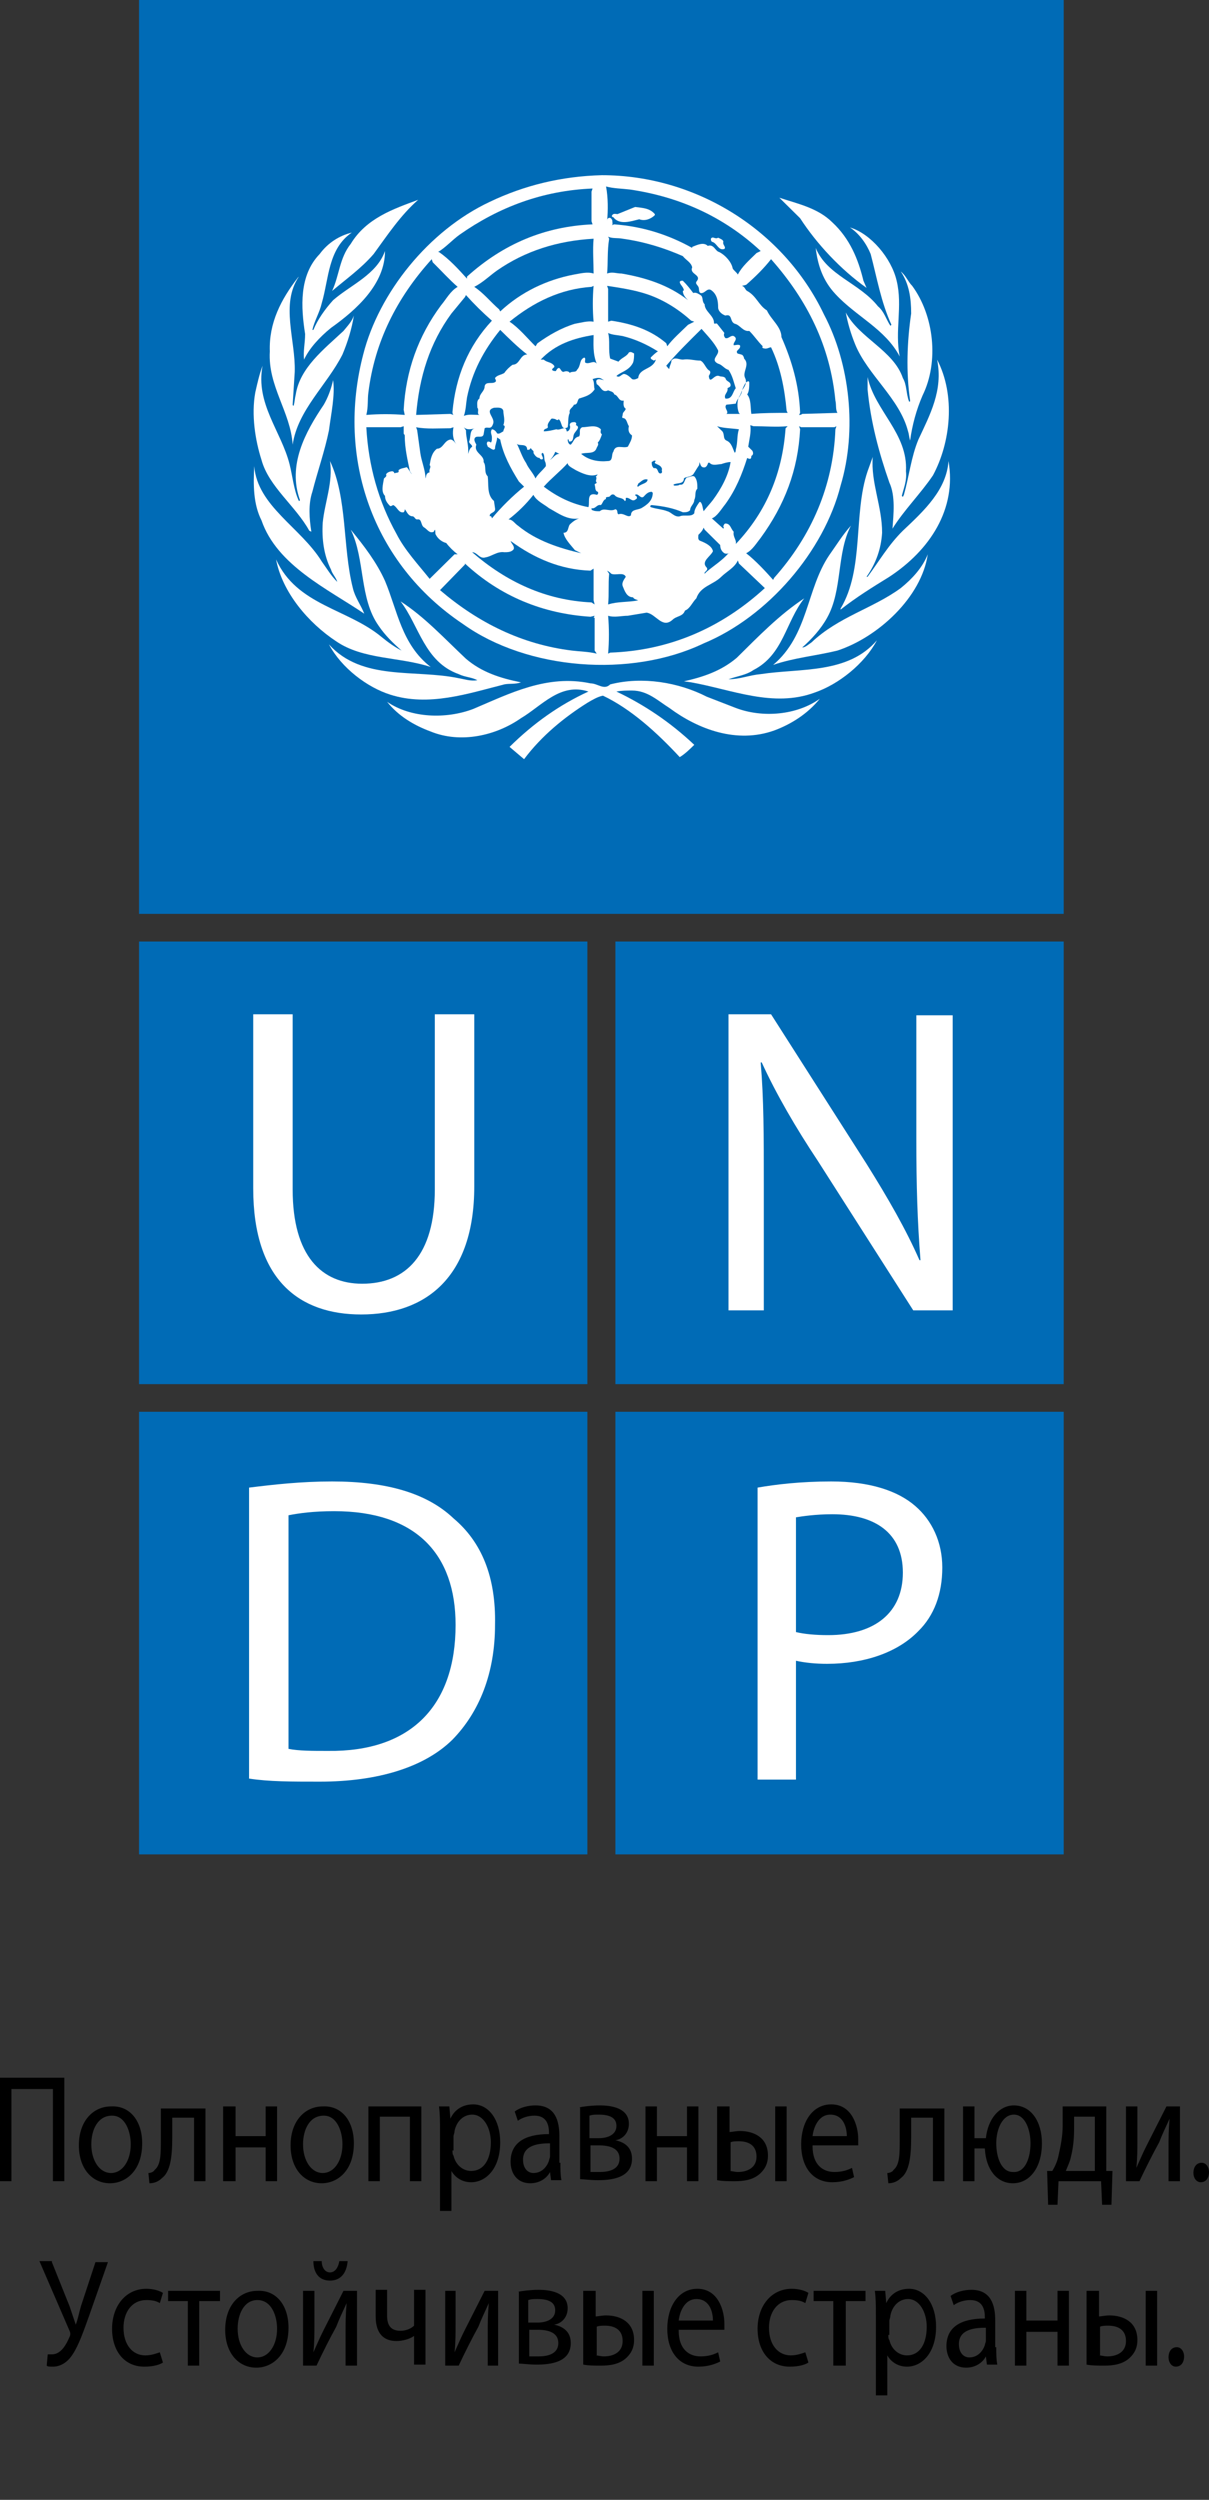 <svg width="60" height="124" viewBox="0 0 60 124" fill="none" xmlns="http://www.w3.org/2000/svg">
<rect x="0" y="0" width="60" height="124" fill="#333333" stroke="none"/>
<path d="M3.193 103.062V108.195H2.627V103.622H0.567V108.195H0V103.062H3.193Z" fill="black"/>
<path d="M4.532 106.366C4.532 107.179 4.944 107.789 5.511 107.789C6.077 107.789 6.489 107.179 6.489 106.366C6.489 105.756 6.232 104.943 5.562 104.943C4.841 104.943 4.532 105.654 4.532 106.366ZM7.056 106.315C7.056 107.687 6.232 108.297 5.459 108.297C4.584 108.297 3.914 107.585 3.914 106.416C3.914 105.197 4.635 104.485 5.511 104.485C6.438 104.434 7.056 105.197 7.056 106.315Z" fill="black"/>
<path d="M10.197 104.485V108.195H9.631V105.044H8.549V106.01C8.549 107.026 8.446 107.738 8.034 108.043C7.88 108.195 7.674 108.297 7.416 108.297L7.365 107.789C7.468 107.789 7.622 107.738 7.674 107.636C7.983 107.382 7.983 106.874 7.983 106.061V104.587H10.197V104.485Z" fill="black"/>
<path d="M11.691 104.485V105.959H13.185V104.485H13.751V108.195H13.185V106.518H11.691V108.195H11.073V104.485H11.691Z" fill="black"/>
<path d="M15.039 106.366C15.039 107.179 15.451 107.789 16.017 107.789C16.584 107.789 16.996 107.179 16.996 106.366C16.996 105.756 16.738 104.943 16.069 104.943C15.348 104.943 15.039 105.654 15.039 106.366ZM17.562 106.315C17.562 107.687 16.738 108.297 15.966 108.297C15.09 108.297 14.421 107.585 14.421 106.416C14.421 105.197 15.142 104.485 16.017 104.485C16.944 104.434 17.562 105.197 17.562 106.315Z" fill="black"/>
<path d="M20.91 104.485V108.195H20.343V104.994H18.85V108.195H18.283V104.485H20.91Z" fill="black"/>
<path d="M22.455 106.671C22.455 106.772 22.455 106.874 22.506 106.925C22.609 107.382 22.97 107.687 23.382 107.687C24 107.687 24.36 107.128 24.36 106.264C24.36 105.553 24 104.892 23.433 104.892C23.021 104.892 22.661 105.197 22.558 105.705C22.558 105.807 22.506 105.908 22.506 105.959V106.671H22.455ZM21.837 105.705C21.837 105.248 21.837 104.841 21.785 104.485H22.3L22.352 105.095C22.558 104.638 22.97 104.384 23.485 104.384C24.258 104.384 24.824 105.146 24.824 106.264C24.824 107.585 24.103 108.246 23.382 108.246C22.97 108.246 22.609 108.043 22.403 107.687V109.669H21.837V105.705Z" fill="black"/>
<path d="M27.296 106.315C26.678 106.315 25.957 106.417 25.957 107.128C25.957 107.585 26.215 107.789 26.472 107.789C26.884 107.789 27.142 107.484 27.245 107.179C27.245 107.128 27.296 107.026 27.296 106.976V106.315ZM27.811 107.28C27.811 107.585 27.811 107.89 27.863 108.144H27.348L27.296 107.738C27.142 108.043 26.781 108.297 26.318 108.297C25.648 108.297 25.339 107.789 25.339 107.23C25.339 106.315 26.009 105.858 27.245 105.858V105.807C27.245 105.502 27.193 104.943 26.524 104.943C26.215 104.943 25.906 105.044 25.7 105.197L25.545 104.739C25.803 104.536 26.215 104.435 26.575 104.435C27.554 104.435 27.76 105.197 27.76 105.959V107.28H27.811Z" fill="black"/>
<path d="M29.305 106.061H29.717C30.129 106.061 30.592 105.908 30.592 105.451C30.592 105.095 30.335 104.892 29.717 104.892C29.511 104.892 29.408 104.892 29.253 104.943V106.061H29.305ZM29.305 107.738C29.459 107.738 29.562 107.738 29.768 107.738C30.18 107.738 30.747 107.636 30.747 107.077C30.747 106.569 30.283 106.417 29.717 106.417H29.305V107.738ZM28.738 104.536C28.944 104.485 29.408 104.435 29.768 104.435C30.283 104.435 31.21 104.536 31.21 105.349C31.21 105.807 30.901 106.112 30.541 106.162C31.004 106.264 31.365 106.518 31.365 107.077C31.365 108.043 30.335 108.144 29.665 108.144C29.305 108.144 28.944 108.094 28.79 108.094V104.536H28.738Z" fill="black"/>
<path d="M32.601 104.485V105.959H34.094V104.485H34.661V108.195H34.094V106.518H32.601V108.195H32.034V104.485H32.601Z" fill="black"/>
<path d="M39.039 104.485V108.195H38.472V104.485H39.039ZM36.206 107.687C36.309 107.687 36.464 107.738 36.618 107.738C37.082 107.738 37.545 107.535 37.545 106.976C37.545 106.366 37.082 106.213 36.67 106.213C36.515 106.213 36.361 106.213 36.258 106.264V107.687H36.206ZM36.206 104.485V105.756C36.309 105.756 36.515 105.705 36.721 105.705C37.391 105.705 38.112 106.01 38.112 106.925C38.112 107.331 37.957 107.585 37.751 107.789C37.391 108.144 36.876 108.195 36.464 108.195C36.154 108.195 35.846 108.195 35.588 108.144V104.485H36.206Z" fill="black"/>
<path d="M42.026 105.959C42.026 105.553 41.871 104.892 41.202 104.892C40.635 104.892 40.378 105.502 40.326 105.959H42.026ZM40.326 106.467C40.326 107.382 40.841 107.738 41.408 107.738C41.82 107.738 42.077 107.636 42.283 107.535L42.386 107.992C42.18 108.094 41.82 108.246 41.305 108.246C40.326 108.246 39.76 107.484 39.76 106.366C39.76 105.248 40.326 104.384 41.253 104.384C42.283 104.384 42.592 105.451 42.592 106.112C42.592 106.264 42.592 106.366 42.592 106.417H40.326V106.467Z" fill="black"/>
<path d="M46.867 104.485V108.195H46.3V105.044H45.219V106.01C45.219 107.026 45.116 107.738 44.704 108.043C44.549 108.195 44.343 108.297 44.086 108.297L44.034 107.789C44.137 107.789 44.292 107.738 44.343 107.636C44.652 107.382 44.652 106.874 44.652 106.061V104.587H46.867V104.485Z" fill="black"/>
<path d="M51.142 106.315C51.142 105.654 50.884 104.892 50.318 104.892C49.751 104.892 49.442 105.603 49.442 106.315C49.442 107.026 49.7 107.738 50.266 107.738C50.884 107.789 51.142 107.026 51.142 106.315ZM48.361 104.485V106.061H48.927C49.03 105.095 49.596 104.435 50.318 104.435C51.142 104.435 51.708 105.197 51.708 106.315C51.708 107.535 51.09 108.297 50.266 108.297C49.493 108.297 48.927 107.636 48.876 106.569H48.361V108.195H47.794V104.485H48.361Z" fill="black"/>
<path d="M53.305 105.603C53.305 106.112 53.253 106.569 53.15 106.976C53.099 107.23 52.996 107.433 52.893 107.687H54.335V104.994H53.305V105.603ZM54.901 104.485V107.687H55.21L55.159 109.364H54.695L54.644 108.195H52.532L52.481 109.364H52.017L51.966 107.687H52.223C52.378 107.433 52.481 107.179 52.532 106.925C52.635 106.467 52.738 105.959 52.738 105.451V104.485H54.901Z" fill="black"/>
<path d="M56.446 104.485V106.061C56.446 106.62 56.446 107.026 56.395 107.535C56.601 107.077 56.704 106.823 56.91 106.416L57.889 104.485H58.558V108.195H57.992V106.62C57.992 106.01 57.992 105.705 58.043 105.095C57.837 105.553 57.682 105.857 57.528 106.264C57.219 106.823 56.858 107.535 56.549 108.195H55.88V104.485H56.446Z" fill="black"/>
<path d="M59.588 108.246C59.382 108.246 59.227 108.043 59.227 107.788C59.227 107.484 59.382 107.28 59.639 107.28C59.845 107.28 60 107.484 60 107.738C60 108.043 59.845 108.246 59.588 108.246Z" fill="black"/>
<path d="M2.575 112.21L3.451 114.395C3.554 114.7 3.657 115.005 3.76 115.31C3.863 115.056 3.914 114.751 4.017 114.395L4.738 112.21H5.356L4.429 114.853C4.172 115.564 3.914 116.326 3.605 116.784C3.348 117.19 2.987 117.394 2.627 117.394C2.472 117.394 2.369 117.394 2.318 117.343L2.369 116.784C2.421 116.784 2.472 116.784 2.575 116.784C3.039 116.784 3.296 116.276 3.451 115.92C3.502 115.818 3.502 115.717 3.451 115.615L1.957 112.159H2.575V112.21Z" fill="black"/>
<path d="M8.086 117.19C7.931 117.292 7.622 117.394 7.159 117.394C6.18 117.394 5.562 116.631 5.562 115.513C5.562 114.395 6.232 113.531 7.262 113.531C7.622 113.531 7.931 113.633 8.086 113.735L7.931 114.243C7.777 114.141 7.571 114.09 7.262 114.09C6.541 114.09 6.129 114.7 6.129 115.462C6.129 116.326 6.592 116.835 7.21 116.835C7.519 116.835 7.777 116.733 7.931 116.682L8.086 117.19Z" fill="black"/>
<path d="M10.918 113.633V114.141H9.888V117.343H9.322V114.141H8.343V113.633H10.918Z" fill="black"/>
<path d="M11.794 115.513C11.794 116.326 12.206 116.936 12.773 116.936C13.339 116.936 13.751 116.326 13.751 115.513C13.751 114.903 13.494 114.09 12.773 114.09C12.103 114.09 11.794 114.802 11.794 115.513ZM14.318 115.462C14.318 116.834 13.494 117.444 12.721 117.444C11.846 117.444 11.176 116.733 11.176 115.564C11.176 114.344 11.897 113.633 12.773 113.633C13.7 113.582 14.318 114.344 14.318 115.462Z" fill="black"/>
<path d="M15.966 112.159C15.966 112.464 16.12 112.718 16.378 112.718C16.635 112.718 16.79 112.464 16.841 112.159H17.253C17.202 112.769 16.893 113.125 16.378 113.125C15.811 113.125 15.554 112.718 15.554 112.159H15.966ZM15.605 113.633V115.208C15.605 115.767 15.605 116.174 15.554 116.682C15.76 116.225 15.863 115.971 16.069 115.564L17.047 113.633H17.717V117.343H17.15V115.767C17.15 115.158 17.15 114.853 17.202 114.243C16.996 114.7 16.841 115.005 16.687 115.412C16.378 115.971 16.017 116.682 15.708 117.343H15.039V113.633H15.605Z" fill="black"/>
<path d="M19.21 113.633V114.853C19.21 115.31 19.365 115.615 19.88 115.615C20.137 115.615 20.395 115.513 20.549 115.361V113.582H21.116V117.292H20.549V115.869C20.343 116.021 19.983 116.123 19.674 116.123C19.056 116.123 18.644 115.767 18.644 114.903V113.582H19.21V113.633Z" fill="black"/>
<path d="M22.61 113.633V115.208C22.61 115.767 22.61 116.174 22.558 116.682C22.764 116.225 22.867 115.971 23.073 115.564L24.052 113.633H24.721V117.343H24.206V115.767C24.206 115.157 24.206 114.852 24.258 114.243C24.052 114.7 23.897 115.005 23.742 115.412C23.433 115.971 23.073 116.682 22.764 117.343H22.095V113.633H22.61Z" fill="black"/>
<path d="M26.266 115.208H26.678C27.09 115.208 27.554 115.056 27.554 114.598C27.554 114.243 27.296 114.039 26.678 114.039C26.472 114.039 26.369 114.039 26.215 114.09V115.208H26.266ZM26.266 116.885C26.421 116.885 26.524 116.885 26.73 116.885C27.142 116.885 27.708 116.784 27.708 116.225C27.708 115.716 27.245 115.564 26.678 115.564H26.266V116.885ZM25.7 113.684C25.906 113.633 26.369 113.582 26.73 113.582C27.245 113.582 28.172 113.684 28.172 114.497C28.172 114.954 27.863 115.259 27.502 115.31C27.966 115.412 28.326 115.666 28.326 116.225C28.326 117.19 27.296 117.292 26.627 117.292C26.266 117.292 25.906 117.241 25.751 117.241V113.684H25.7Z" fill="black"/>
<path d="M32.446 113.633V117.343H31.88V113.633H32.446ZM29.562 116.834C29.665 116.834 29.82 116.885 29.974 116.885C30.438 116.885 30.901 116.682 30.901 116.123C30.901 115.513 30.438 115.361 30.026 115.361C29.871 115.361 29.717 115.361 29.614 115.412V116.834H29.562ZM29.562 113.633V114.903C29.665 114.903 29.871 114.852 30.077 114.852C30.747 114.852 31.468 115.157 31.468 116.072C31.468 116.479 31.313 116.733 31.107 116.936C30.747 117.292 30.232 117.343 29.82 117.343C29.511 117.343 29.202 117.343 28.944 117.292V113.633H29.562Z" fill="black"/>
<path d="M35.382 115.107C35.382 114.7 35.227 114.039 34.558 114.039C33.991 114.039 33.734 114.649 33.682 115.107H35.382ZM33.682 115.615C33.682 116.53 34.197 116.885 34.764 116.885C35.176 116.885 35.433 116.784 35.639 116.682L35.742 117.139C35.536 117.241 35.176 117.394 34.661 117.394C33.682 117.394 33.116 116.631 33.116 115.513C33.116 114.395 33.682 113.531 34.609 113.531C35.639 113.531 35.949 114.598 35.949 115.259C35.949 115.412 35.949 115.513 35.949 115.564H33.682V115.615Z" fill="black"/>
<path d="M40.12 117.19C39.966 117.292 39.657 117.394 39.193 117.394C38.215 117.394 37.597 116.631 37.597 115.513C37.597 114.395 38.266 113.531 39.296 113.531C39.657 113.531 39.966 113.633 40.12 113.735L39.966 114.243C39.811 114.141 39.605 114.09 39.296 114.09C38.575 114.09 38.163 114.7 38.163 115.462C38.163 116.326 38.627 116.835 39.245 116.835C39.554 116.835 39.811 116.733 39.966 116.682L40.12 117.19Z" fill="black"/>
<path d="M42.953 113.633V114.141H41.974V117.343H41.356V114.141H40.378V113.633H42.953Z" fill="black"/>
<path d="M44.086 115.818C44.086 115.92 44.086 116.021 44.137 116.072C44.24 116.53 44.601 116.835 45.013 116.835C45.631 116.835 45.991 116.276 45.991 115.412C45.991 114.7 45.631 114.039 45.064 114.039C44.652 114.039 44.292 114.344 44.189 114.853C44.189 114.954 44.137 115.056 44.137 115.107V115.818H44.086ZM43.468 114.853C43.468 114.395 43.468 113.989 43.416 113.633H43.931L43.983 114.243C44.189 113.785 44.601 113.531 45.116 113.531C45.888 113.531 46.455 114.294 46.455 115.412C46.455 116.733 45.734 117.394 45.013 117.394C44.601 117.394 44.24 117.19 44.034 116.835V118.817H43.468V114.853Z" fill="black"/>
<path d="M48.927 115.462C48.309 115.462 47.588 115.564 47.588 116.275C47.588 116.733 47.846 116.936 48.103 116.936C48.515 116.936 48.773 116.631 48.876 116.326C48.876 116.275 48.927 116.174 48.927 116.123V115.462ZM49.442 116.428C49.442 116.733 49.442 117.038 49.494 117.292H48.979L48.927 116.885C48.773 117.19 48.412 117.444 47.949 117.444C47.279 117.444 46.97 116.936 46.97 116.377C46.97 115.462 47.639 115.005 48.876 115.005V114.954C48.876 114.649 48.824 114.09 48.154 114.09C47.846 114.09 47.536 114.192 47.331 114.344L47.176 113.887C47.434 113.684 47.846 113.582 48.206 113.582C49.185 113.582 49.391 114.344 49.391 115.107V116.428H49.442Z" fill="black"/>
<path d="M50.936 113.633V115.107H52.481V113.633H53.047V117.343H52.481V115.666H50.936V117.343H50.369V113.633H50.936Z" fill="black"/>
<path d="M57.425 113.633V117.343H56.858V113.633H57.425ZM54.541 116.834C54.644 116.834 54.798 116.885 54.953 116.885C55.416 116.885 55.88 116.682 55.88 116.123C55.88 115.513 55.416 115.361 55.004 115.361C54.85 115.361 54.695 115.361 54.592 115.412V116.834H54.541ZM54.541 113.633V114.903C54.644 114.903 54.85 114.852 55.056 114.852C55.725 114.852 56.446 115.157 56.446 116.072C56.446 116.479 56.292 116.733 56.086 116.936C55.725 117.292 55.21 117.343 54.798 117.343C54.489 117.343 54.18 117.343 53.923 117.292V113.633H54.541Z" fill="black"/>
<path d="M58.352 117.393C58.146 117.393 57.992 117.19 57.992 116.936C57.992 116.631 58.146 116.428 58.404 116.428C58.609 116.428 58.764 116.631 58.764 116.885C58.764 117.19 58.609 117.393 58.352 117.393Z" fill="black"/>
<path d="M29.15 68.657H6.901V46.703H29.15V68.657Z" fill="#006BB6"/>
<path d="M12.567 50.312V58.951C12.567 63.525 14.884 65.202 17.923 65.202C21.116 65.202 23.537 63.372 23.537 58.849V50.312H21.579V59.002C21.579 62.254 20.137 63.677 17.974 63.677C15.966 63.677 14.524 62.305 14.524 59.002V50.312H12.567Z" fill="white"/>
<path d="M52.79 68.657H30.541V46.703H52.79V68.657Z" fill="#006BB6"/>
<path d="M37.906 64.998V58.748C37.906 56.308 37.906 54.53 37.751 52.7H37.803C38.524 54.276 39.502 55.953 40.584 57.579L45.322 64.998H47.279V50.362H45.476V56.511C45.476 58.798 45.528 60.577 45.682 62.508H45.631C44.961 60.984 44.086 59.459 43.004 57.731L38.266 50.312H36.154V64.998H37.906Z" fill="white"/>
<path d="M52.79 91.983H30.541V70.029H52.79V91.983Z" fill="#006BB6"/>
<path d="M45.425 74.705C44.549 73.943 43.159 73.485 41.253 73.485C39.708 73.485 38.472 73.638 37.597 73.79V88.274H39.502V82.379C39.966 82.48 40.481 82.531 41.047 82.531C42.901 82.531 44.549 81.972 45.579 80.905C46.352 80.143 46.764 79.076 46.764 77.754C46.764 76.484 46.249 75.416 45.425 74.705Z" fill="white"/>
<path d="M41.099 81.108C40.481 81.108 39.914 81.057 39.502 80.956V75.264C39.811 75.213 40.481 75.111 41.305 75.111C43.416 75.111 44.807 76.026 44.807 78.008C44.807 79.99 43.416 81.108 41.099 81.108Z" fill="#006BB6"/>
<path d="M29.15 91.983H6.901V70.029H29.15V91.983Z" fill="#006BB6"/>
<path d="M22.506 75.315C21.219 74.095 19.262 73.485 16.481 73.485C14.936 73.485 13.597 73.638 12.361 73.79V88.223C13.339 88.376 14.472 88.376 15.863 88.376C18.747 88.376 21.064 87.664 22.455 86.292C23.794 84.92 24.567 82.989 24.567 80.6C24.618 78.212 23.897 76.484 22.506 75.315Z" fill="white"/>
<path d="M16.275 86.851C15.502 86.851 14.833 86.851 14.318 86.749V75.162C14.833 75.061 15.554 74.959 16.584 74.959C20.652 74.959 22.61 77.093 22.61 80.6C22.61 84.615 20.395 86.902 16.275 86.851Z" fill="#006BB6"/>
<path d="M6.901 45.331H52.79V0H6.901V45.331Z" fill="#006BB6"/>
<path d="M46.3 23.581C45.682 24.495 44.858 25.308 44.292 26.223C44.343 25.512 44.446 24.597 44.137 23.936C43.622 22.462 43.21 20.938 43.056 19.312V18.702C43.416 20.379 45.064 21.497 44.961 23.377C45.013 23.835 44.858 24.19 44.755 24.597L44.807 24.648L44.858 24.546C45.116 23.631 45.219 22.666 45.579 21.802C46.146 20.582 46.815 19.363 46.506 17.838C47.434 19.617 47.176 21.954 46.3 23.581Z" fill="white"/>
<path d="M45.27 14.179C46.352 15.652 46.609 17.939 45.785 19.616C45.476 20.328 45.27 21.09 45.167 21.852C45.116 21.7 45.116 21.548 45.064 21.395C44.652 19.769 43.056 18.6 42.438 17.076C42.232 16.567 42.077 16.059 41.974 15.5C42.644 16.771 44.343 17.38 44.807 18.753C45.013 19.108 44.961 19.515 45.116 19.921C45.167 19.921 45.167 19.921 45.167 19.871C44.961 18.448 45.013 16.974 45.219 15.551C45.219 14.789 45.116 14.077 44.704 13.467C44.961 13.671 45.064 13.976 45.27 14.179Z" fill="white"/>
<path d="M44.498 13.924C44.807 15.195 44.395 16.415 44.652 17.685C43.931 16.313 42.489 15.703 41.459 14.585C40.841 13.924 40.584 13.162 40.481 12.298C41.047 13.67 42.644 14.026 43.571 15.195C43.88 15.449 43.983 15.855 44.189 16.16L44.24 16.11C43.725 14.992 43.519 13.772 43.21 12.603C43.004 12.095 42.644 11.587 42.18 11.282C43.21 11.587 44.24 12.806 44.498 13.924Z" fill="white"/>
<path d="M41.305 11.028C42.18 11.841 42.592 12.857 42.85 13.925L43.004 14.28C41.717 13.366 40.532 12.095 39.708 10.825L38.678 9.808C39.605 10.113 40.584 10.316 41.305 11.028Z" fill="white"/>
<path d="M24.309 10.011C26.009 9.198 27.863 8.741 29.871 8.69C34.506 8.69 38.884 11.383 40.893 15.601C42.18 18.041 42.541 21.344 41.717 24.088C40.893 27.341 38.111 30.593 34.918 31.915C31.313 33.642 26.163 33.236 22.97 30.949C18.489 27.951 16.687 22.716 18.026 17.583C18.798 14.534 21.27 11.434 24.309 10.011Z" fill="white"/>
<path d="M20.755 9.91C19.88 10.672 19.21 11.688 18.541 12.603C17.923 13.315 17.202 13.823 16.481 14.433C16.841 13.67 16.841 12.806 17.408 12.095C18.18 10.824 19.519 10.367 20.755 9.91Z" fill="white"/>
<path d="M15.863 12.603C16.275 12.044 16.841 11.689 17.459 11.536C16.275 12.349 16.326 13.823 15.966 15.043C15.863 15.5 15.605 15.907 15.502 16.364H15.554C15.76 15.856 16.12 15.348 16.532 14.89C17.408 14.128 18.695 13.62 19.107 12.451C19.107 14.077 17.717 15.348 16.429 16.262C15.863 16.72 15.348 17.279 15.09 17.838C15.039 17.431 15.142 17.025 15.142 16.567C14.936 15.246 14.833 13.671 15.863 12.603Z" fill="white"/>
<path d="M13.391 17.431C13.339 16.008 13.957 14.839 14.781 13.772L14.833 13.721C13.906 15.093 14.678 16.872 14.627 18.447L14.524 20.074C14.524 20.074 14.524 20.125 14.575 20.125C14.627 19.921 14.627 19.769 14.678 19.566C14.884 18.244 16.069 17.329 17.047 16.415C17.253 16.16 17.459 15.957 17.562 15.652C17.459 16.313 17.253 16.974 16.996 17.584C16.223 19.108 14.781 20.328 14.524 22.056C14.421 20.429 13.288 19.159 13.391 17.431Z" fill="white"/>
<path d="M12.67 19.464C12.773 19.006 12.876 18.549 13.03 18.143C12.67 20.023 13.957 21.395 14.369 23.021C14.524 23.631 14.575 24.292 14.833 24.851C14.833 24.851 14.884 24.851 14.884 24.8C14.266 23.072 15.142 21.446 16.069 20.074C16.275 19.718 16.429 19.311 16.532 18.854C16.635 19.616 16.429 20.531 16.326 21.344C16.12 22.361 15.76 23.377 15.502 24.393C15.296 25.003 15.348 25.715 15.451 26.375L15.348 26.325C14.678 25.105 13.339 24.139 12.979 22.818C12.67 21.852 12.464 20.582 12.67 19.464Z" fill="white"/>
<path d="M12.618 23.123C12.773 25.105 14.936 26.172 15.966 27.849C16.223 28.205 16.429 28.561 16.738 28.865C16.687 28.662 16.481 28.459 16.429 28.256C16.069 27.544 15.966 26.731 16.017 25.918C16.12 24.901 16.532 23.936 16.378 22.869C17.253 24.749 16.996 27.137 17.511 29.17C17.614 29.628 17.923 30.034 18.077 30.441C16.275 29.221 13.751 28.052 12.979 25.816C12.567 25.003 12.567 24.038 12.618 23.123Z" fill="white"/>
<path d="M13.7 27.748C14.729 30.035 17.253 30.187 18.953 31.61C19.262 31.864 19.622 32.118 19.931 32.271C19.519 31.915 19.107 31.508 18.798 31.051C17.82 29.679 18.129 27.748 17.408 26.274C18.077 27.087 18.695 27.9 19.107 28.815C19.725 30.289 19.931 31.966 21.373 33.084C19.828 32.576 18.026 32.728 16.687 31.813C15.296 30.898 14.008 29.374 13.7 27.748Z" fill="white"/>
<path d="M16.326 31.965C17.974 33.795 20.601 33.185 22.764 33.642C23.073 33.693 23.331 33.795 23.691 33.744C23.433 33.592 23.073 33.592 22.764 33.439C21.064 32.829 20.807 31.051 19.88 29.831C21.064 30.593 22.043 31.661 23.125 32.677C23.897 33.338 24.824 33.642 25.854 33.846C25.597 33.947 25.288 33.897 25.03 33.947C23.227 34.405 21.27 35.066 19.365 34.456C18.232 34.1 16.944 33.134 16.326 31.965Z" fill="white"/>
<path d="M38.42 36.235C36.566 36.895 34.661 36.184 33.219 35.117C32.652 34.761 32.137 34.253 31.365 34.253C31.107 34.253 30.85 34.253 30.592 34.303C31.983 34.964 33.27 35.828 34.455 36.946C34.249 37.149 33.991 37.404 33.734 37.556C32.601 36.336 31.313 35.167 29.923 34.507C29.665 34.558 29.408 34.71 29.15 34.862C28.017 35.574 26.884 36.489 26.009 37.658L25.288 37.048C26.472 35.879 27.76 34.964 29.202 34.303C27.811 33.846 26.884 35.015 25.854 35.625C24.618 36.489 22.867 36.895 21.373 36.285C20.549 35.98 19.777 35.523 19.21 34.812C20.395 35.625 22.146 35.676 23.485 35.167C25.288 34.405 27.142 33.44 29.305 33.897C29.665 33.897 29.974 34.253 30.283 33.948C31.88 33.541 33.682 33.846 35.073 34.558L36.515 35.117C37.854 35.625 39.553 35.472 40.687 34.659C40.069 35.422 39.245 35.93 38.42 36.235Z" fill="white"/>
<path d="M40.429 34.354C38.369 35.116 36.309 34.202 34.3 33.846L33.94 33.795C34.867 33.592 35.794 33.287 36.567 32.626C37.648 31.559 38.678 30.492 39.914 29.679C38.987 30.848 38.884 32.474 37.391 33.236C37.03 33.49 36.566 33.541 36.154 33.694C36.721 33.694 37.185 33.49 37.751 33.439C39.76 33.135 42.077 33.439 43.519 31.762C42.901 32.931 41.614 33.948 40.429 34.354Z" fill="white"/>
<path d="M41.562 32.27C40.532 32.524 39.399 32.626 38.369 32.982C40.12 31.508 40.017 29.221 41.15 27.544C41.511 27.036 41.82 26.528 42.232 26.07C41.511 27.442 41.82 29.272 41.047 30.644C40.738 31.203 40.275 31.711 39.811 32.118C39.966 32.118 40.12 31.965 40.275 31.864C41.614 30.593 43.313 30.187 44.704 29.17C45.27 28.713 45.785 28.154 46.043 27.493C45.734 29.628 43.571 31.61 41.562 32.27Z" fill="white"/>
<path d="M44.137 28.611C43.313 29.12 42.489 29.628 41.717 30.238V30.187C42.901 28.205 42.335 25.511 43.056 23.377L43.313 22.666C43.21 23.936 43.777 25.105 43.777 26.426C43.725 27.239 43.468 27.951 43.004 28.611H43.056C43.622 27.849 44.086 27.036 44.807 26.325C45.889 25.308 46.97 24.292 47.073 22.869C47.485 25.257 46.146 27.29 44.137 28.611Z" fill="white"/>
<path d="M34.97 28.459L35.073 28.357C35.434 28.052 35.846 27.798 36.154 27.442H36.206C36.154 27.442 36.051 27.493 35.949 27.442C35.794 27.341 35.742 27.188 35.742 27.036L34.97 26.273L34.919 26.172C34.867 26.324 34.764 26.426 34.661 26.528C34.661 26.629 34.609 26.782 34.764 26.832C35.022 26.934 35.331 27.087 35.382 27.341C35.279 27.595 34.764 27.849 35.073 28.154C35.176 28.306 34.919 28.357 34.97 28.459Z" fill="#006BB6"/>
<path d="M30.592 18.651C30.747 18.753 30.798 18.6 30.953 18.549C31.107 18.549 31.262 18.702 31.365 18.803C31.468 18.854 31.571 18.803 31.674 18.753C31.725 18.244 32.395 18.346 32.549 17.838L32.446 17.889C32.395 17.838 32.292 17.838 32.292 17.736C32.395 17.635 32.549 17.482 32.652 17.431C32.086 17.076 31.519 16.822 30.901 16.669C30.644 16.618 30.386 16.618 30.18 16.517C30.283 16.872 30.18 17.381 30.283 17.787L30.695 17.94C30.85 17.736 31.107 17.686 31.21 17.482C31.313 17.431 31.365 17.482 31.468 17.533C31.468 17.686 31.468 17.838 31.416 17.99C31.21 18.397 30.798 18.448 30.592 18.651Z" fill="#006BB6"/>
<path d="M37.081 22.717C36.824 23.53 36.515 24.292 36 25.003C35.794 25.258 35.588 25.613 35.33 25.715L35.897 26.223C35.949 26.172 35.897 26.122 35.897 26.122C35.897 26.071 35.949 25.969 36 25.969C36.258 25.969 36.258 26.223 36.412 26.376C36.361 26.63 36.566 26.782 36.515 26.985C38.06 25.359 38.833 23.428 38.987 21.243L39.09 21.141C38.524 21.192 37.957 21.141 37.391 21.141L37.236 21.09C37.288 21.446 37.184 21.802 37.133 22.157L37.339 22.361C37.391 22.462 37.391 22.564 37.288 22.615C37.288 22.818 37.184 22.767 37.081 22.717Z" fill="#006BB6"/>
<path d="M35.639 17.38C35.433 16.974 35.124 16.669 34.815 16.313L34.764 16.364C34.197 16.923 33.579 17.533 33.064 18.142C33.116 18.193 33.167 18.295 33.219 18.295C33.219 18.142 33.322 18.041 33.322 17.888C33.476 17.685 33.682 17.838 33.888 17.838C34.197 17.787 34.455 17.888 34.764 17.888C34.97 17.99 35.021 18.295 35.227 18.397C35.279 18.498 35.227 18.549 35.176 18.651C35.227 19.108 35.433 18.549 35.691 18.651C35.794 18.701 35.897 18.651 36 18.752C36.051 18.956 36.258 18.905 36.258 19.108C36.258 19.21 36.154 19.21 36.103 19.261C36.154 19.464 35.897 19.565 36 19.769C36.361 19.82 36.361 19.413 36.515 19.261C36.412 18.956 36.361 18.651 36.154 18.346C35.949 18.295 35.845 18.092 35.639 18.041C35.227 17.838 35.691 17.634 35.639 17.38Z" fill="#006BB6"/>
<path d="M30.18 29.984C30.644 29.831 31.159 29.882 31.674 29.78C31.571 29.73 31.468 29.73 31.416 29.628C31.107 29.628 31.004 29.323 30.901 29.069C30.85 28.916 30.953 28.764 31.056 28.612C30.953 28.358 30.541 28.561 30.335 28.459C30.283 28.408 30.232 28.358 30.129 28.307L30.232 28.459C30.18 28.967 30.232 29.476 30.18 29.984Z" fill="#006BB6"/>
<path d="M30.541 25.258C30.695 25.308 30.592 25.461 30.695 25.512C30.953 25.41 31.159 25.715 31.313 25.562C31.313 25.258 31.622 25.308 31.828 25.207C32.086 25.054 32.395 24.851 32.395 24.444L32.343 24.394C32.137 24.394 32.034 24.546 31.931 24.648C31.777 24.749 31.674 24.444 31.519 24.546C31.519 24.597 31.571 24.597 31.571 24.597C31.622 24.648 31.622 24.749 31.571 24.749C31.365 24.953 31.262 24.648 31.056 24.698V24.749C31.056 24.8 31.056 24.851 31.004 24.851C30.901 24.648 30.644 24.749 30.489 24.546C30.386 24.495 30.335 24.546 30.283 24.597C30.232 24.698 30.026 24.597 30.077 24.749C29.923 24.8 29.923 24.953 29.82 25.054C29.614 25.003 29.562 25.258 29.356 25.207C29.356 25.258 29.356 25.308 29.408 25.308C29.511 25.359 29.614 25.359 29.768 25.359C29.974 25.156 30.283 25.41 30.541 25.258Z" fill="#006BB6"/>
<path d="M32.343 22.919C32.343 23.021 32.343 23.123 32.446 23.224C32.704 23.174 32.601 23.529 32.807 23.479C32.91 23.428 32.807 23.326 32.858 23.275C32.807 23.072 32.652 23.072 32.498 22.97C32.498 22.919 32.498 22.919 32.549 22.869C32.446 22.818 32.446 22.869 32.343 22.919Z" fill="#006BB6"/>
<path d="M32.086 14.585C31.468 14.382 30.798 14.28 30.129 14.179L30.18 14.331V15.957L30.335 15.907C31.365 16.059 32.292 16.364 33.064 17.025L33.116 17.177C33.373 16.821 33.785 16.466 34.146 16.11L34.455 15.957L34.3 15.907C33.631 15.297 32.858 14.839 32.086 14.585Z" fill="#006BB6"/>
<path d="M20.704 21.344L20.858 22.462C20.91 22.869 21.116 23.326 21.116 23.733C21.167 23.631 21.116 23.479 21.322 23.428C21.27 23.276 21.425 23.174 21.322 23.072C21.373 22.767 21.425 22.462 21.682 22.259C21.991 22.259 22.043 21.853 22.352 21.802C22.506 21.802 22.609 22.005 22.661 22.056C22.455 21.802 22.455 21.446 22.506 21.192L22.352 21.243C21.785 21.243 21.167 21.294 20.652 21.192L20.704 21.344Z" fill="#006BB6"/>
<path d="M31.674 24.139C31.828 23.987 32.137 23.987 32.137 23.784C31.931 23.733 31.828 23.885 31.674 23.987C31.674 24.038 31.571 24.139 31.674 24.139Z" fill="#006BB6"/>
<path d="M35.588 21.141L35.794 21.344C36 21.497 35.846 21.751 36.051 21.853C36.309 21.954 36.361 22.259 36.464 22.462C36.515 22.412 36.515 22.361 36.515 22.31C36.618 21.954 36.567 21.599 36.67 21.294C36.309 21.243 35.897 21.243 35.588 21.141Z" fill="#006BB6"/>
<path d="M33.116 25.359C33.322 25.41 33.476 25.664 33.734 25.613C33.94 25.511 34.3 25.664 34.455 25.46C34.455 25.257 34.609 25.054 34.712 24.901H34.764C34.867 25.003 34.867 25.206 34.919 25.359C35.073 25.155 35.227 25.003 35.382 24.8C35.794 24.241 36.154 23.58 36.258 22.919C36.103 22.919 35.949 22.97 35.794 23.021C35.639 23.021 35.382 23.123 35.227 22.97C35.176 22.919 35.124 22.97 35.124 23.021C35.073 23.123 35.022 23.224 34.867 23.174C34.764 23.123 34.764 23.021 34.712 22.919C34.712 22.97 34.712 23.072 34.661 23.123C34.558 23.275 34.506 23.377 34.403 23.529C34.249 23.682 34.043 23.631 33.94 23.733C33.94 24.038 33.579 23.936 33.425 24.038C33.425 24.088 33.476 24.088 33.476 24.088C33.579 24.088 33.682 24.088 33.734 24.038C33.991 24.088 33.94 23.783 34.094 23.682C34.197 23.682 34.352 23.58 34.455 23.631C34.609 23.783 34.609 24.038 34.609 24.241C34.455 24.393 34.558 24.596 34.455 24.8C34.455 25.003 34.249 25.105 34.249 25.308C34.146 25.41 34.043 25.41 33.888 25.41C33.425 25.206 32.91 25.105 32.343 25.054C32.292 25.054 32.24 25.105 32.292 25.155C32.601 25.257 32.858 25.257 33.116 25.359Z" fill="#006BB6"/>
<path d="M29.459 30.644L29.511 30.543L29.305 30.593C26.936 30.441 24.824 29.577 23.073 27.951V28.002L21.837 29.272C23.742 30.898 25.906 31.965 28.378 32.27C28.79 32.321 29.202 32.321 29.614 32.423L29.511 32.27V30.644H29.459Z" fill="#006BB6"/>
<path d="M26.987 24.14C27.657 24.648 28.378 25.003 29.202 25.156C29.253 25.003 29.202 24.8 29.253 24.648C29.305 24.495 29.459 24.495 29.614 24.546C29.665 24.546 29.717 24.445 29.665 24.394C29.511 24.343 29.562 24.19 29.511 24.038C29.511 23.987 29.614 23.987 29.614 23.936C29.511 23.835 29.665 23.733 29.562 23.631C29.614 23.631 29.614 23.581 29.665 23.53C29.305 23.682 28.893 23.479 28.584 23.326C28.429 23.225 28.172 23.123 28.172 22.971C27.863 23.326 27.348 23.733 26.987 24.14Z" fill="#006BB6"/>
<path d="M26.369 22.259C26.318 22.208 26.318 22.259 26.266 22.31C26.215 22.31 26.215 22.31 26.163 22.31C26.163 21.954 25.751 22.157 25.648 22.005C25.803 22.31 25.906 22.666 26.112 22.971C26.215 23.225 26.472 23.479 26.575 23.733C26.678 23.529 26.936 23.326 27.09 23.123C27.09 23.021 27.09 22.971 27.039 22.869C26.987 22.716 27.039 22.564 26.936 22.462C26.781 22.513 26.987 22.666 26.936 22.767C26.884 22.818 26.781 22.767 26.781 22.716C26.627 22.716 26.524 22.564 26.472 22.462C26.524 22.361 26.369 22.31 26.369 22.259Z" fill="#006BB6"/>
<path d="M27.554 22.412C27.502 22.564 27.399 22.716 27.296 22.818C27.451 22.716 27.554 22.513 27.76 22.513L27.554 22.412Z" fill="#006BB6"/>
<path d="M29.305 28.307C27.811 28.256 26.523 27.697 25.339 26.833C25.39 26.985 25.545 27.087 25.493 27.24C25.39 27.392 25.184 27.392 25.03 27.392C24.669 27.341 24.412 27.595 24.103 27.646C23.794 27.748 23.691 27.392 23.433 27.392C25.133 28.866 27.09 29.78 29.356 29.882L29.511 29.984L29.459 29.78V28.205L29.305 28.307Z" fill="#006BB6"/>
<path d="M22.712 27.494C22.506 27.341 22.3 27.138 22.146 26.935C21.94 26.884 21.734 26.731 21.631 26.528C21.579 26.477 21.631 26.325 21.579 26.274L21.528 26.375C21.322 26.477 21.219 26.274 21.064 26.172C20.858 26.071 20.961 25.715 20.704 25.766C20.601 25.766 20.601 25.664 20.498 25.613C20.24 25.613 20.189 25.359 20.086 25.258C20.086 25.308 20.086 25.359 20.034 25.41C19.777 25.461 19.725 25.156 19.519 25.054C19.468 25.054 19.468 25.105 19.365 25.105C19.21 24.953 19.107 24.8 19.107 24.597C18.901 24.394 19.004 24.038 19.056 23.733C19.107 23.682 19.21 23.631 19.159 23.53C19.21 23.428 19.365 23.377 19.468 23.377C19.519 23.377 19.571 23.428 19.571 23.479C19.674 23.428 19.828 23.479 19.777 23.326C19.88 23.225 20.034 23.225 20.189 23.174C20.292 23.276 20.343 23.428 20.446 23.53L20.343 23.377C20.24 22.869 20.086 22.259 20.086 21.599C20.086 21.548 20.034 21.548 20.034 21.497C20.034 21.344 20.034 21.243 20.034 21.141L19.88 21.192H18.18C18.283 23.123 18.798 24.902 19.674 26.477C20.086 27.29 20.755 28.002 21.322 28.713L22.558 27.494H22.712Z" fill="#006BB6"/>
<path d="M24.669 13.416C24.309 13.67 23.948 14.026 23.536 14.229C24 14.534 24.36 14.992 24.772 15.347L24.824 15.449C25.854 14.483 27.142 13.874 28.481 13.62C28.79 13.569 29.15 13.467 29.459 13.569C29.459 13.01 29.408 12.4 29.459 11.841C27.657 11.943 26.06 12.451 24.669 13.416Z" fill="#006BB6"/>
<path d="M23.176 19.718C23.125 20.023 23.125 20.328 23.021 20.633C23.227 20.531 23.537 20.582 23.794 20.582C23.64 20.531 23.794 20.328 23.691 20.226C23.691 20.074 23.64 19.87 23.794 19.769C23.794 19.515 24.052 19.413 24.052 19.159C24.103 18.905 24.412 19.057 24.567 18.956C24.67 18.905 24.567 18.803 24.567 18.752C24.67 18.6 24.876 18.6 25.03 18.498C25.133 18.346 25.288 18.193 25.442 18.092C25.803 18.092 25.803 17.583 26.163 17.583C25.7 17.228 25.236 16.77 24.824 16.364C24 17.38 23.433 18.447 23.176 19.718Z" fill="#006BB6"/>
<path d="M23.433 22.157C23.433 22.056 23.279 22.005 23.279 21.903C23.382 21.7 23.279 21.294 23.588 21.243C23.382 21.294 23.176 21.344 23.021 21.192L23.125 21.344C23.125 21.751 23.279 22.107 23.227 22.513C23.279 22.412 23.279 22.259 23.433 22.157Z" fill="#006BB6"/>
<path d="M25.131 26.528L25.081 26.477L25.131 26.528Z" fill="#006BB6"/>
<path d="M23.073 14.738L22.403 15.551C21.322 17.025 20.807 18.702 20.652 20.582L22.352 20.531L22.506 20.582C22.455 20.531 22.455 20.48 22.455 20.43C22.609 18.702 23.227 17.177 24.412 15.907C23.948 15.5 23.537 15.094 23.124 14.636L23.073 14.738Z" fill="#006BB6"/>
<path d="M28.275 26.02C28.429 25.867 28.584 25.766 28.738 25.715C28.172 25.816 27.708 25.461 27.245 25.207C26.987 25.003 26.627 24.851 26.472 24.546C26.112 25.003 25.7 25.41 25.236 25.766C25.442 25.766 25.545 25.969 25.7 26.07C26.627 26.833 27.76 27.189 28.841 27.443L28.532 27.29C28.326 27.036 28.017 26.731 27.966 26.426C28.223 26.426 28.172 26.172 28.275 26.02Z" fill="#006BB6"/>
<path d="M24.052 21.243L24 21.548C23.948 21.751 23.691 21.599 23.588 21.7C23.485 21.802 23.588 21.954 23.64 22.056C23.485 22.462 24.052 22.564 24 22.92C24.154 23.123 24 23.428 24.206 23.631C24.258 24.038 24.154 24.546 24.515 24.851L24.567 25.207C24.618 25.461 24.258 25.41 24.309 25.613C24.361 25.562 24.412 25.664 24.412 25.715C24.876 25.156 25.442 24.597 26.009 24.14L25.751 23.885C25.339 23.225 24.979 22.564 24.824 21.802L24.67 21.7C24.67 21.903 24.567 22.056 24.567 22.259L24.515 22.31C24.412 22.31 24.309 22.208 24.206 22.157C24.206 22.107 24.103 22.005 24.206 21.903C24.258 21.903 24.309 21.903 24.36 21.954C24.412 21.903 24.412 21.802 24.412 21.7C24.412 21.548 24.309 21.446 24.412 21.294C24.515 21.294 24.618 21.395 24.67 21.497C24.773 21.548 24.876 21.446 24.979 21.395C24.979 21.294 25.133 21.141 24.979 21.09C25.082 20.836 24.979 20.582 24.979 20.379C24.927 20.175 24.67 20.226 24.515 20.226C24 20.379 24.618 20.735 24.464 21.04C24.361 21.344 24.206 21.141 24.052 21.243Z" fill="#006BB6"/>
<path d="M39.76 21.192L39.657 21.141L39.708 21.294C39.605 23.326 38.936 25.054 37.751 26.68C37.545 26.935 37.339 27.29 37.03 27.443C37.493 27.799 38.009 28.358 38.369 28.764L38.421 28.662C40.275 26.579 41.356 24.089 41.459 21.294L41.511 21.141L41.408 21.192H39.76Z" fill="#006BB6"/>
<path d="M23.176 13.823V13.721C24.979 12.095 27.039 11.231 29.408 11.129L29.356 10.977V9.503L29.408 9.351C26.936 9.452 24.773 10.265 22.815 11.637C22.455 11.892 22.094 12.298 21.734 12.501H21.785C22.3 12.857 22.764 13.365 23.176 13.823Z" fill="#006BB6"/>
<path d="M29.356 14.229C27.811 14.331 26.472 14.992 25.288 15.957C25.751 16.262 26.163 16.77 26.575 17.177C26.627 17.126 26.627 17.075 26.678 17.025C27.245 16.618 27.863 16.262 28.532 16.059C28.841 16.008 29.15 15.907 29.459 15.957C29.408 15.398 29.408 14.738 29.459 14.179L29.356 14.229Z" fill="#006BB6"/>
<path d="M29.459 16.618C28.481 16.771 27.554 17.076 26.833 17.838H26.987C27.142 17.99 27.348 17.939 27.502 18.143C27.554 18.244 27.399 18.244 27.399 18.346C27.451 18.397 27.451 18.397 27.502 18.397C27.605 18.448 27.605 18.346 27.657 18.295C27.811 18.143 27.811 18.448 27.966 18.448C28.069 18.397 28.223 18.397 28.275 18.498C28.378 18.397 28.584 18.498 28.635 18.346C28.841 18.143 28.738 17.838 28.996 17.736C29.099 17.787 28.996 17.889 29.047 17.99C29.253 18.092 29.459 17.838 29.614 18.041C29.408 17.533 29.459 17.025 29.459 16.618Z" fill="#006BB6"/>
<path d="M29.511 19.311C29.305 19.616 29.047 19.667 28.738 19.769C28.635 19.87 28.687 20.074 28.481 20.074C28.429 20.226 28.223 20.277 28.275 20.48C28.172 20.684 28.223 20.938 28.172 21.192C27.811 21.395 27.914 20.887 27.708 20.785V20.836C27.657 20.836 27.605 20.836 27.554 20.785C27.502 20.785 27.399 20.735 27.348 20.785C27.245 20.938 27.142 21.039 27.193 21.192C27.142 21.294 26.987 21.243 26.987 21.395C27.193 21.395 27.399 21.344 27.605 21.294C27.76 21.344 27.863 21.243 28.017 21.243C28.069 21.243 28.12 21.294 28.12 21.395H28.172C28.275 21.344 28.326 21.192 28.275 21.09C28.275 20.938 28.429 20.938 28.532 20.938C28.635 20.989 28.584 21.039 28.584 21.09C28.841 21.192 28.532 21.395 28.481 21.548C28.429 21.649 28.481 21.903 28.275 21.903C28.223 21.903 28.223 21.852 28.223 21.802H28.172C28.172 21.903 28.223 22.056 28.326 22.056C28.481 21.903 28.481 21.7 28.738 21.649C28.841 21.497 28.687 21.294 28.893 21.192C29.202 21.192 29.562 21.039 29.82 21.294C29.82 21.395 29.768 21.446 29.871 21.548C29.82 21.7 29.768 21.852 29.665 21.954C29.717 22.056 29.665 22.107 29.614 22.208C29.511 22.564 29.099 22.412 28.841 22.513C29.202 22.818 29.665 22.92 30.18 22.869C30.438 22.869 30.335 22.513 30.438 22.412C30.541 22.005 30.901 22.259 31.159 22.157C31.262 21.954 31.365 21.802 31.365 21.598C31.21 21.497 31.159 21.344 31.21 21.141C31.107 20.989 31.107 20.735 30.901 20.735C30.85 20.684 30.901 20.633 30.901 20.582C30.901 20.43 31.004 20.43 31.056 20.277C30.901 20.175 30.953 19.972 30.953 19.87C30.695 19.921 30.695 19.616 30.489 19.566C30.438 19.413 30.283 19.413 30.18 19.362C29.871 19.515 29.82 19.159 29.614 19.057C29.614 19.007 29.562 18.905 29.614 18.854C29.717 18.753 29.871 18.854 29.974 18.854L29.871 18.803C29.768 18.702 29.562 18.753 29.408 18.803C29.511 18.956 29.459 19.159 29.511 19.311Z" fill="#006BB6"/>
<path d="M20.086 20.582L20.034 20.328C20.137 18.397 20.755 16.669 21.888 15.144C22.146 14.839 22.352 14.433 22.712 14.23C22.3 13.874 21.888 13.416 21.476 13.01L21.425 12.857C19.674 14.789 18.592 16.974 18.283 19.464C18.232 19.82 18.283 20.175 18.18 20.582C18.798 20.531 19.468 20.531 20.086 20.582Z" fill="#006BB6"/>
<path d="M36.618 27.798C36.464 28.154 36.051 28.357 35.794 28.611C35.382 29.018 34.764 29.069 34.558 29.679C34.352 29.882 34.249 30.187 33.992 30.288C33.889 30.593 33.579 30.543 33.373 30.746C32.858 31.203 32.549 30.441 32.086 30.39L31.159 30.543C30.85 30.543 30.489 30.644 30.18 30.543C30.232 31.152 30.232 31.813 30.18 32.423L30.283 32.372C33.219 32.27 35.794 31.152 37.957 29.171L36.67 27.951L36.618 27.798Z" fill="#006BB6"/>
<path d="M30.129 10.977C30.129 10.926 30.129 10.875 30.18 10.824C30.283 10.774 30.335 10.824 30.386 10.926C30.386 11.028 30.438 11.18 30.335 11.18C30.386 11.18 30.438 11.129 30.489 11.129C31.88 11.231 33.167 11.637 34.352 12.298V12.247C34.609 12.146 34.919 11.993 35.124 12.197C35.434 12.095 35.485 12.451 35.691 12.502C36 12.654 36.309 13.01 36.361 13.315C36.412 13.416 36.566 13.518 36.618 13.62C36.824 13.213 37.185 12.908 37.545 12.552L37.751 12.451C35.897 10.723 33.682 9.757 31.262 9.401C30.85 9.351 30.438 9.351 30.077 9.249C30.18 9.808 30.18 10.418 30.129 10.977Z" fill="#006BB6"/>
<path d="M30.129 13.569C30.386 13.467 30.592 13.569 30.85 13.569C32.034 13.772 33.167 14.128 34.146 14.89C34.043 14.788 33.888 14.636 33.888 14.433C33.888 14.433 33.94 14.382 33.94 14.433C33.94 14.229 33.734 14.128 33.734 13.975C33.785 13.925 33.785 13.925 33.888 13.925C34.094 14.128 34.249 14.331 34.404 14.534C34.558 14.483 34.661 14.585 34.764 14.636C34.919 14.738 34.816 14.941 34.97 15.093C34.97 15.449 35.434 15.652 35.434 16.008C35.434 16.11 35.536 16.008 35.588 16.059L35.949 16.516C35.897 16.618 35.949 16.72 36 16.77C36.154 16.821 36.258 16.618 36.412 16.669C36.67 16.821 36.361 16.974 36.412 17.126C36.515 17.126 36.618 17.075 36.721 17.126C36.773 17.279 36.618 17.329 36.567 17.431C36.567 17.584 36.67 17.533 36.773 17.584C36.876 17.584 36.927 17.736 36.927 17.787C37.236 18.092 36.824 18.448 36.979 18.752C37.082 18.956 36.979 19.159 36.824 19.362C36.824 19.616 36.567 19.769 36.515 20.023L36.051 20.074C35.897 20.226 36.206 20.429 36.051 20.531H36.721L36.67 20.48C36.567 20.226 36.567 19.82 36.721 19.616C36.824 19.413 36.876 19.159 37.03 18.956C37.082 18.956 37.133 18.854 37.185 18.956C37.185 19.159 37.185 19.413 37.082 19.566C37.288 19.82 37.236 20.226 37.288 20.531C37.906 20.48 38.472 20.48 39.09 20.48L39.039 20.379C38.936 19.261 38.73 18.193 38.266 17.228C38.163 17.228 38.06 17.329 37.906 17.279C37.854 17.279 37.803 17.228 37.854 17.177C37.597 16.923 37.442 16.669 37.185 16.415C36.876 16.465 36.721 16.11 36.464 16.059C36.206 15.957 36.361 15.551 36 15.652C35.846 15.602 35.639 15.449 35.639 15.246C35.639 14.941 35.588 14.585 35.279 14.382C35.073 14.28 34.97 14.585 34.764 14.534C34.661 14.483 34.712 14.331 34.661 14.229C34.609 14.128 34.507 14.077 34.558 13.975C34.867 13.62 34.197 13.62 34.352 13.264C34.3 13.01 34.043 12.908 33.888 12.705C32.961 12.298 31.983 11.993 30.901 11.841C30.644 11.79 30.386 11.841 30.18 11.739L30.232 11.841C30.129 12.451 30.18 13.061 30.129 13.569Z" fill="#006BB6"/>
<path d="M36.824 14.179C36.978 14.23 36.978 14.382 37.081 14.433C37.545 14.687 37.648 15.144 38.06 15.398C38.266 15.856 38.781 16.212 38.781 16.72C39.296 17.889 39.657 19.108 39.708 20.48L39.657 20.582C39.708 20.582 39.76 20.582 39.811 20.531L41.562 20.48C41.459 20.328 41.511 20.074 41.459 19.87C41.202 17.177 40.069 14.89 38.266 12.857C37.906 13.315 37.493 13.721 37.03 14.128L36.824 14.179Z" fill="#006BB6"/>
<path d="M30.386 10.672C30.438 10.57 30.592 10.621 30.644 10.621L31.519 10.266C31.88 10.316 32.24 10.316 32.498 10.621V10.672C32.292 10.876 31.983 10.977 31.725 10.876C31.313 10.977 30.747 11.18 30.438 10.774C30.386 10.774 30.335 10.723 30.386 10.672Z" fill="white"/>
<path d="M35.639 11.79C35.742 11.841 35.897 11.892 35.897 11.993C35.846 12.146 36.051 12.247 35.949 12.349C35.639 12.451 35.588 12.044 35.33 11.993C35.279 11.942 35.279 11.892 35.279 11.841C35.382 11.688 35.485 11.892 35.639 11.79Z" fill="white"/>
</svg>
